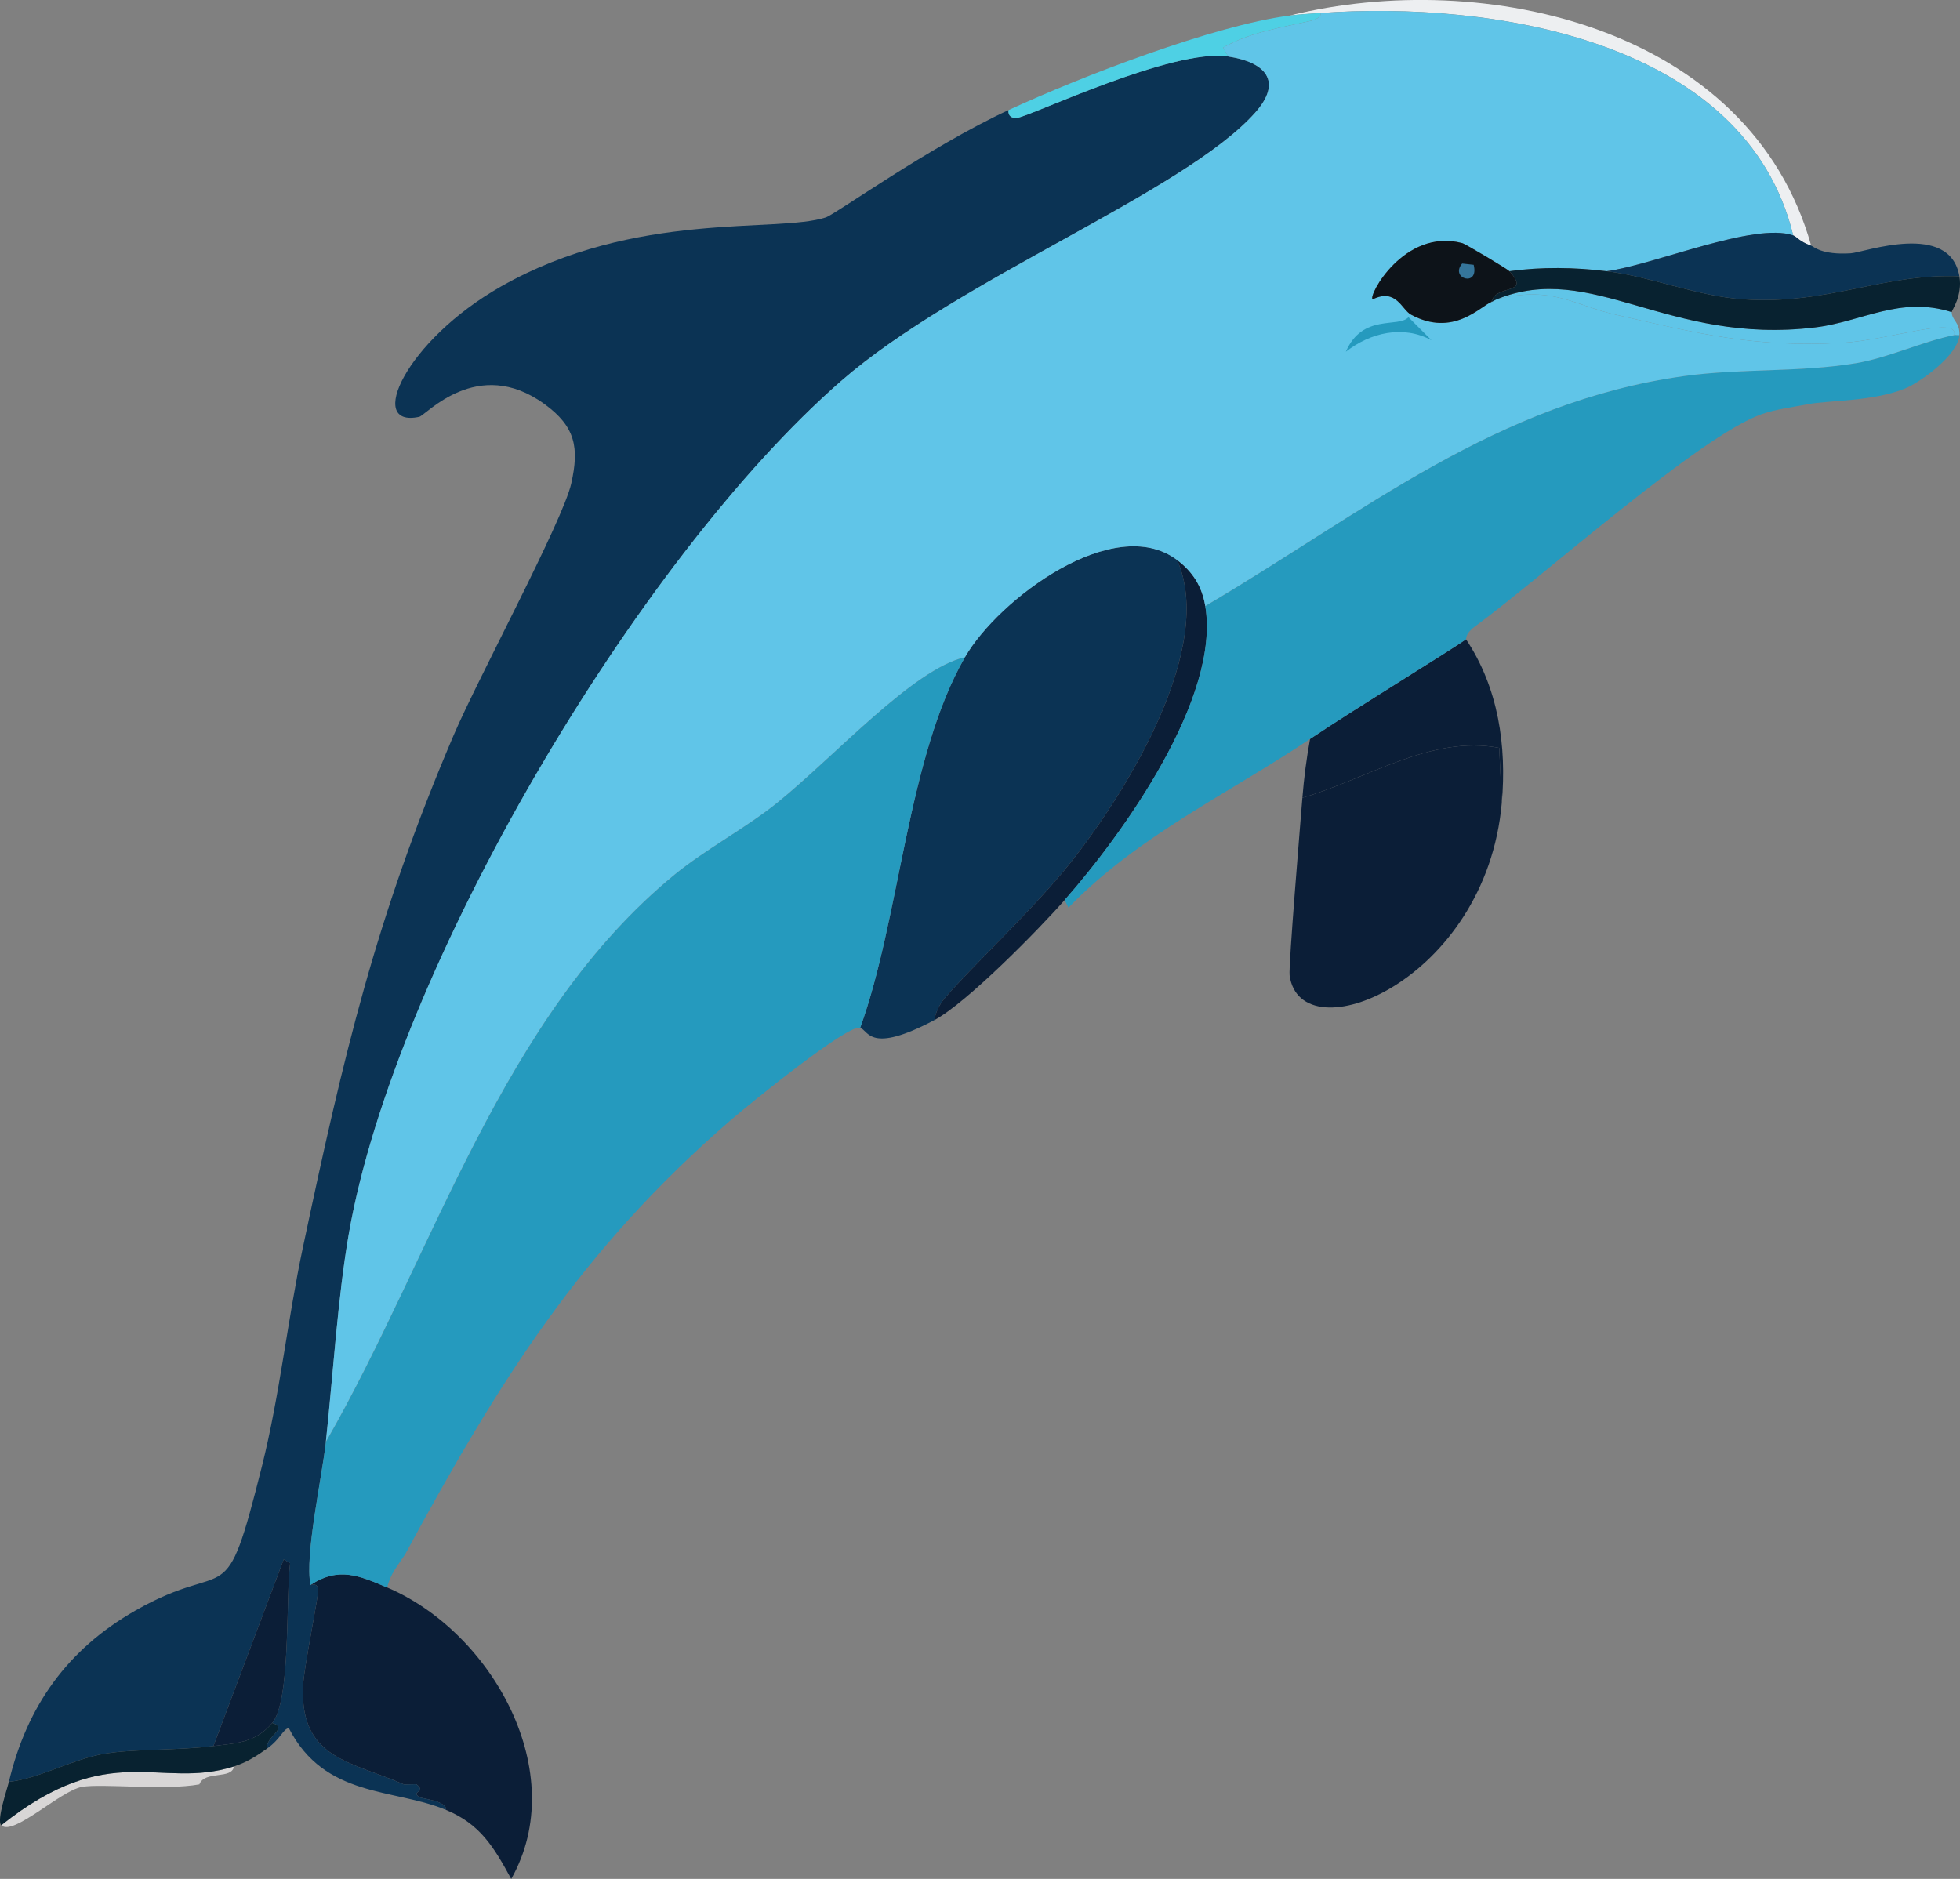 <?xml version="1.0" encoding="UTF-8"?>
<svg id="Calque_2" data-name="Calque 2" xmlns="http://www.w3.org/2000/svg" viewBox="0 0 383.35 367.54">
  <rect x="0" y="0" width="383.35" height="367.54" fill="#808080" stroke="none"/>
  <defs>
    <style>
      .cls-1 {
        fill: #35759a;
      }

      .cls-1, .cls-2, .cls-3, .cls-4, .cls-5, .cls-6, .cls-7, .cls-8, .cls-9, .cls-10 {
        stroke-width: 0px;
      }

      .cls-2 {
        fill: #0b1e37;
      }

      .cls-3 {
        fill: #4ed0e4;
      }

      .cls-4 {
        fill: #0d1319;
      }

      .cls-5 {
        fill: #d8d6d6;
      }

      .cls-6 {
        fill: #edeff1;
      }

      .cls-7 {
        fill: #0b3354;
      }

      .cls-8 {
        fill: #259abe;
      }

      .cls-9 {
        fill: #60c5e8;
      }

      .cls-10 {
        fill: #082230;
      }
    </style>
  </defs>
  <g id="Calque_1-2" data-name="Calque 1">
    <g>
      <path class="cls-5" d="M.25,357.04c21.39-17.03,30.85-6.88,45.5-11.5-.34,2.6-5.75.75-6.75,3.5-6.78,1.24-19.09-.21-23,.5-4.21.76-13.45,9.73-15.75,7.5Z"/>
      <g>
        <path class="cls-2" d="M293.73,157.05c-3.07,34.98-39.35,49.38-41.5,33.75-.24-1.73,2.13-30.09,2.5-34.75,12.56-3.61,25.23-12.34,38.5-9.75l.5,10.75Z"/>
        <path class="cls-2" d="M286.73,125.05c6.35,9.51,7.98,20.89,7,32l-.5-10.75c-13.27-2.59-25.94,6.14-38.5,9.75.31-3.86.8-7.69,1.5-11.5,9.31-6.25,27.42-17.28,30.5-19.5Z"/>
      </g>
      <g>
        <path class="cls-6" d="M354.23,48.05c-2.31-.79-2.77-1.74-3.5-2C341.43,7.71,291.56.12,258.24,2.55c-1.95.14-4.08.25-6,.5,38.13-9.46,90.07,2.36,102,45Z"/>
        <g>
          <path class="cls-7" d="M230.24,109.55c7.49,17.05-9.63,44.87-20.5,58.75-7.25,9.25-19.78,20.85-25,27-.95,1.12-1.78,2.77-2,4.25-12.71,6.72-12.82,2.04-14.5,1.5,7.77-21.42,9.23-52.95,20.5-72.5,6.51-11.3,29.15-28.32,41.5-19Z"/>
          <path class="cls-2" d="M235.74,118.55c3.01,17.95-16.11,44.57-27.5,57.5-5.17,5.87-19.22,20.18-25.5,23.5.22-1.48,1.05-3.13,2-4.25,5.21-6.15,17.75-17.75,25-27,10.87-13.88,27.99-41.7,20.5-58.75,3.1,2.34,4.86,5.18,5.5,9Z"/>
        </g>
        <g>
          <path class="cls-7" d="M240.24,11.05c7.28,1.11,10.74,4.84,5.25,11-13.88,15.58-58.1,32.51-81,52.5-39.83,34.78-87.19,114.86-96.25,166.74-2.18,12.5-3.11,27.82-4.5,40.75-.74,6.85-4.18,22.29-3,28,.03.16,1.2-.59,1.5.75.21.96-2.92,15.77-3,19.5-.31,13.81,9.45,14.28,19.75,18.75.11.05,2.4-.08,2.5,0,2.02,1.71-1.2,1.21.5,2.5.37.28,5.43.69,5.25,2.5-10.23-4.27-23.72-2.29-30.75-16-1.14.16-1.59,2.12-4.25,4-.43-2.33,4.38-4,1-5,3.65-4.32,2.64-24.23,3.5-31.25l-1.25-.75q-6.87,18.25-13.75,36.5c-6.81.9-15.35.52-21.25,1.5-6.31,1.05-12.86,4.91-18.75,5.5,3.52-14.78,11.42-25.9,24.75-33.5,18.72-10.67,17.29,1.54,24.75-28.25,3.51-14.04,5-28.62,8-42.75,7.97-37.6,14.18-64.37,29.5-100.25,4.73-11.08,21.35-41.85,23-49.25,1.54-6.91.86-11.07-5.25-15.5-13.11-9.51-23.19,2.22-24.5,2.5-10.43,2.26-2.71-14.87,16-25.5,26.33-14.96,53.97-10.4,63.5-13.5,1.97-.64,20.17-13.77,35.75-21-.1,1.19.67,1.64,1.75,1.5,2.66-.34,30.4-13.65,41.25-12Z"/>
          <path class="cls-2" d="M75.74,310.54c20.54,8.74,35.97,36.25,24.25,57-3.42-6.25-6.02-10.69-12.75-13.5.18-1.81-4.88-2.22-5.25-2.5-1.7-1.29,1.52-.79-.5-2.5-.1-.08-2.39.05-2.5,0-10.3-4.47-20.06-4.94-19.75-18.75.08-3.73,3.21-18.54,3-19.5-.3-1.34-1.47-.59-1.5-.75,5.5-3.64,9.6-1.8,15,.5Z"/>
          <path class="cls-10" d="M52.24,342.04c-2.09,1.48-4.02,2.72-6.5,3.5-14.65,4.62-24.11-5.53-45.5,11.5-.95-.93,1.16-7.08,1.5-8.5,5.89-.59,12.44-4.45,18.75-5.5,5.9-.98,14.44-.6,21.25-1.5,4.24-.56,8.12-.5,11.5-4.5,3.38,1-1.43,2.67-1,5Z"/>
          <path class="cls-2" d="M53.24,337.04c-3.38,4-7.26,3.94-11.5,4.5q6.87-18.25,13.75-36.5l1.25.75c-.86,7.02.15,26.93-3.5,31.25Z"/>
        </g>
        <g>
          <path class="cls-8" d="M188.74,128.55c-11.27,19.54-12.73,51.07-20.5,72.5-2.43-.78-21.82,15.04-25.25,18-29.4,25.41-45.46,51.23-63.75,85-1.38,2.08-2.97,3.96-3.5,6.5-5.4-2.3-9.5-4.14-15-.5-1.18-5.7,2.26-21.15,3-28,21.19-36.92,34.33-83.22,68.25-111,5.93-4.86,14.07-9.2,20-14,11.38-9.21,26.58-26.16,36.75-28.5Z"/>
          <path class="cls-8" d="M382.23,65.55c.31-.06.68.03,1,0-.2,3.78-7.48,9.2-10.75,10.5-6.32,2.51-15,2.27-18.75,3-2.99.58-6.39.98-9.25,2-12.11,4.3-42.86,31.86-56,41.5-2.01,1.47-1.63,2.41-1.75,2.5-3.08,2.22-21.18,13.25-30.5,19.5-15.89,10.67-33.78,19-47.25,33l-.75-1.5c11.39-12.92,30.51-39.55,27.5-57.5,30.88-18.2,56.9-39.91,93.75-45,11.03-1.52,22.52-.68,33.5-2.5,6.31-1.04,13.19-4.31,19.25-5.5Z"/>
          <path class="cls-9" d="M381.73,61.05c0,1.63,1.63,1.97,1.5,4.5-.32.03-.69-.06-1,0,.88-3.86-12.65.95-21.75,1.5-17.06,1.03-28.44-1.81-44.5-5.5-8.33-1.91-12.4-5.73-23.25-3,18.71-7.61,33.34,8.98,62.25,5.5,9.28-1.12,16.63-6.21,26.75-3Z"/>
          <path class="cls-3" d="M258.24,2.55c.35.86-1.3,1.39-1.75,1.5-5.91,1.37-11.9,2.21-17.25,5.25l1,1.75c-10.84-1.66-38.58,11.66-41.25,12-1.08.14-1.85-.31-1.75-1.5,14.07-6.53,40.14-16.59,55-18.5,1.92-.25,4.05-.36,6-.5Z"/>
          <g>
            <path class="cls-9" d="M350.73,46.05c-7.59-2.67-27.31,5.8-36.5,7-6.23-.77-12.76-.87-19,0-.36-.4-8.58-5.32-9.25-5.5-11.36-2.99-18.53,10.47-17.5,11,4.61-2.25,5.68,2.02,7.5,3,8.28,4.48,13.55-1.64,15.75-2.5.38-.15.62-.35,1-.5,10.85-2.73,14.91,1.09,23.25,3,16.06,3.69,27.43,6.53,44.5,5.5,9.1-.55,22.63-5.36,21.75-1.5-6.06,1.19-12.94,4.46-19.25,5.5-10.98,1.82-22.47.98-33.5,2.5-36.85,5.09-62.87,26.8-93.75,45-.64-3.82-2.4-6.66-5.5-9-12.35-9.32-34.98,7.7-41.5,19-10.17,2.34-25.37,19.29-36.75,28.5-5.93,4.8-14.07,9.14-20,14-33.92,27.78-47.05,74.08-68.25,111,1.39-12.92,2.32-28.25,4.5-40.75,9.06-51.88,56.41-131.97,96.25-166.74,22.89-19.99,67.12-36.92,81-52.5,5.49-6.16,2.03-9.89-5.25-11l-1-1.75c5.35-3.04,11.34-3.88,17.25-5.25.45-.11,2.1-.64,1.75-1.5,33.32-2.43,83.19,5.16,92.5,43.5Z"/>
            <path class="cls-8" d="M275.48,62.05q2.25,2.25,4.5,4.5c-5.53-3-11.91-1.52-16.75,2.25,3.28-7.55,10.27-4.58,12.25-6.75Z"/>
          </g>
        </g>
        <g>
          <path class="cls-7" d="M350.73,46.05c.73.26,1.19,1.21,3.5,2,.53.18,2.01,1.86,7.75,1.5,2.62-.17,19.4-6.37,21.25,4.5-15.06-.6-25.52,5.62-42.25,4.5-9.01-.6-17.88-4.4-26.75-5.5,9.19-1.2,28.9-9.67,36.5-7Z"/>
          <path class="cls-10" d="M314.23,53.05c8.87,1.1,17.74,4.9,26.75,5.5,16.73,1.12,27.19-5.1,42.25-4.5.65,3.82-1.5,6.63-1.5,7-10.12-3.21-17.47,1.88-26.75,3-28.91,3.48-43.54-13.11-62.25-5.5-.38.15-.62.35-1,.5.8-3.57,7.81-1.2,3.5-6,6.23-.87,12.77-.77,19,0Z"/>
          <g>
            <path class="cls-4" d="M295.23,53.05c4.31,4.8-2.7,2.43-3.5,6-2.2.86-7.47,6.98-15.75,2.5-1.82-.98-2.89-5.25-7.5-3-1.03-.53,6.14-13.99,17.5-11,.67.18,8.89,5.1,9.25,5.5Z"/>
            <path class="cls-1" d="M285.98,51.55l2.25.25c1.13,4.48-4.76,2.68-2.25-.25Z"/>
          </g>
        </g>
      </g>
    </g>
  </g>
</svg>